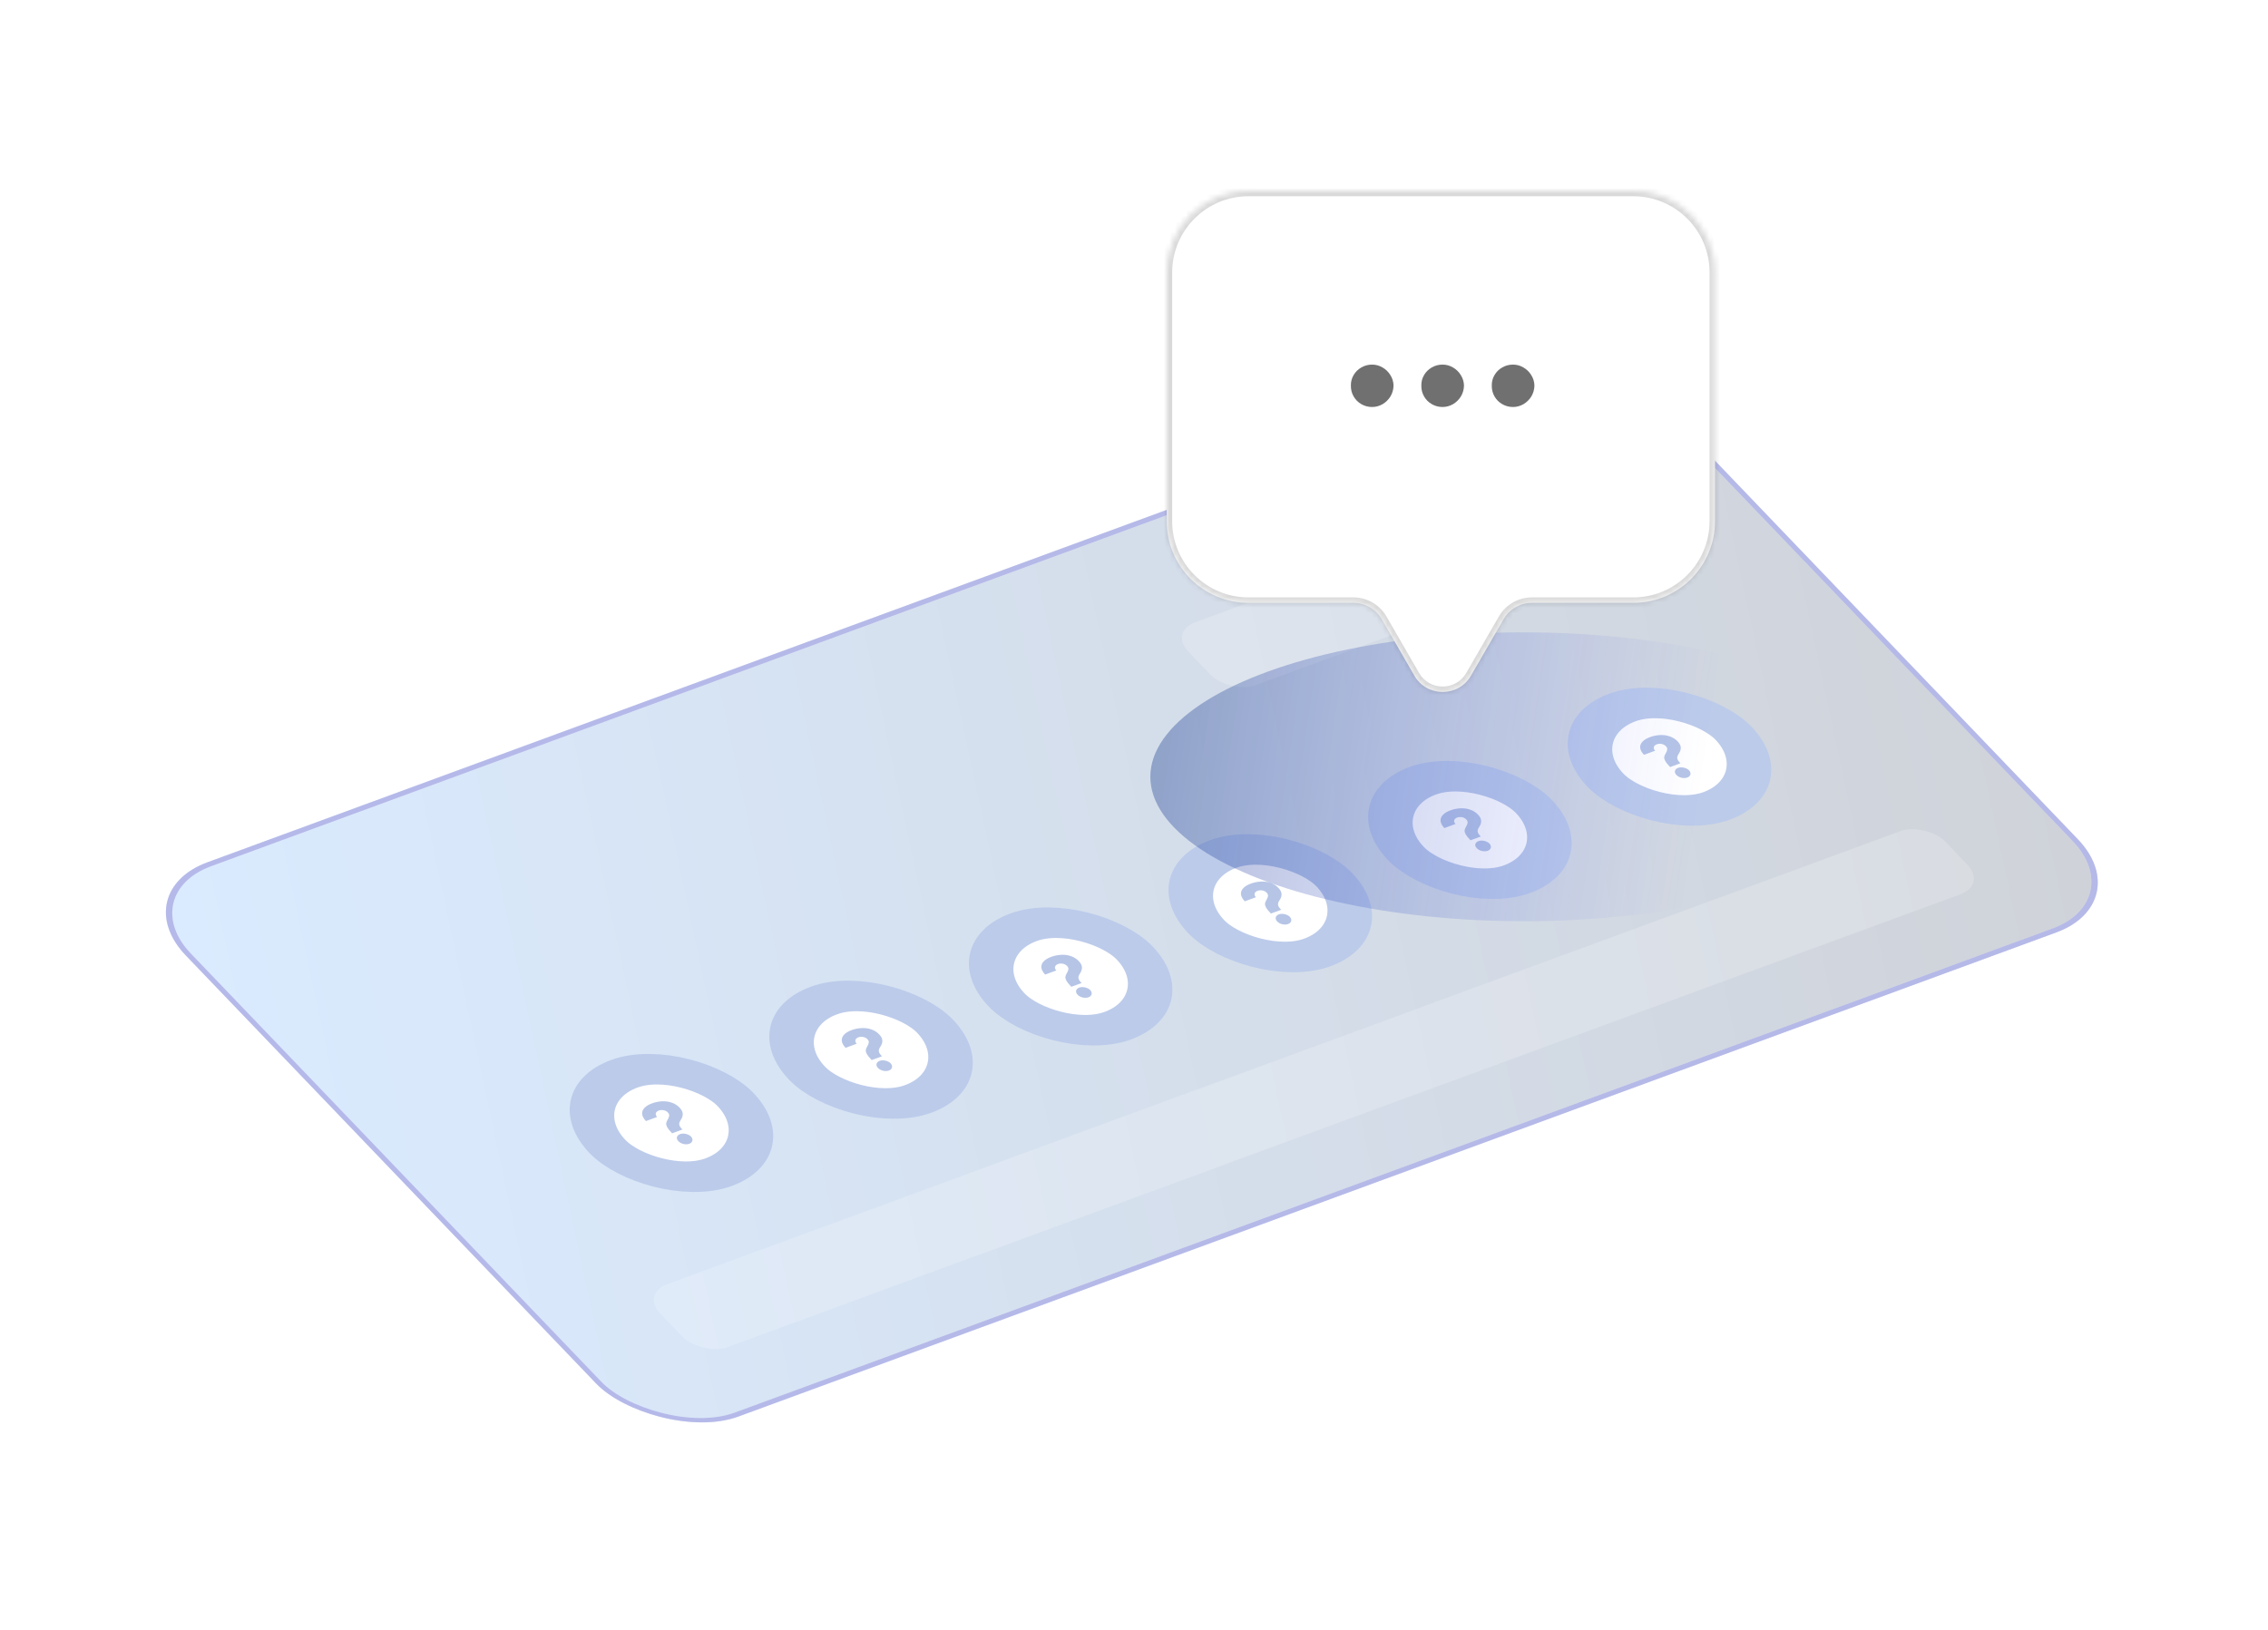 <svg width="416" height="299" viewBox="0 0 416 299" fill="none" xmlns="http://www.w3.org/2000/svg">
<g clip-path="url(#clip0_26_943)">
<rect width="289.423" height="140.803" rx="16" transform="matrix(0.939 -0.345 0.692 0.722 23 163.716)" fill="url(#paint0_linear_26_943)"/>
<rect x="5.707" y="1.322" width="25" height="25" rx="12.5" transform="matrix(0.939 -0.345 0.692 0.722 96.498 202.309)" fill="white" stroke="#BCCBEA" stroke-width="7"/>
<path d="M123.148 207.762C122.779 207.377 122.522 207.051 122.376 206.785C122.232 206.513 122.171 206.277 122.194 206.078C122.216 205.878 122.3 205.663 122.443 205.432C122.618 205.15 122.718 204.904 122.743 204.695C122.772 204.484 122.691 204.278 122.498 204.078C122.294 203.864 122.033 203.728 121.718 203.67C121.399 203.609 121.099 203.63 120.816 203.734C120.632 203.802 120.493 203.897 120.398 204.021C120.299 204.142 120.259 204.281 120.277 204.439C120.292 204.594 120.373 204.751 120.521 204.91L118.48 205.659C118.041 205.189 117.808 204.747 117.783 204.334C117.758 203.916 117.907 203.546 118.228 203.223C118.546 202.897 118.994 202.628 119.571 202.416C120.196 202.187 120.823 202.059 121.451 202.033C122.084 202.006 122.675 202.089 123.225 202.283C123.78 202.475 124.252 202.775 124.643 203.184C125.018 203.575 125.214 203.955 125.231 204.322C125.248 204.69 125.127 205.065 124.87 205.449C124.733 205.65 124.644 205.834 124.601 206.001C124.56 206.163 124.572 206.33 124.638 206.502C124.704 206.673 124.836 206.863 125.035 207.07L125.167 207.208L123.281 207.901L123.148 207.762ZM126.441 209.823C126.231 209.9 125.999 209.932 125.743 209.919C125.488 209.906 125.243 209.849 125.008 209.749C124.772 209.648 124.578 209.515 124.425 209.349C124.269 209.192 124.178 209.028 124.152 208.855C124.125 208.683 124.164 208.524 124.268 208.379C124.372 208.234 124.529 208.123 124.738 208.046C124.939 207.972 125.166 207.943 125.417 207.957C125.672 207.97 125.918 208.025 126.154 208.12C126.394 208.214 126.592 208.34 126.748 208.496C126.901 208.662 126.991 208.834 127.016 209.012C127.038 209.186 126.999 209.347 126.898 209.495C126.794 209.64 126.642 209.75 126.441 209.823Z" fill="#B6C5E6"/>
<rect x="5.707" y="1.322" width="25" height="25" rx="12.5" transform="matrix(0.939 -0.345 0.692 0.722 133.11 188.871)" fill="white" stroke="#BCCBEA" stroke-width="7"/>
<path d="M159.76 194.324C159.391 193.939 159.134 193.613 158.988 193.347C158.844 193.075 158.783 192.839 158.806 192.64C158.828 192.44 158.911 192.225 159.055 191.994C159.23 191.712 159.33 191.466 159.355 191.257C159.384 191.046 159.303 190.84 159.11 190.64C158.905 190.426 158.645 190.29 158.33 190.232C158.011 190.171 157.711 190.192 157.428 190.296C157.244 190.364 157.105 190.459 157.009 190.583C156.911 190.704 156.871 190.843 156.889 191.001C156.904 191.156 156.985 191.313 157.132 191.472L155.092 192.221C154.653 191.751 154.42 191.309 154.395 190.896C154.37 190.478 154.518 190.108 154.84 189.785C155.158 189.459 155.606 189.19 156.183 188.978C156.808 188.749 157.434 188.621 158.063 188.595C158.696 188.568 159.287 188.651 159.837 188.845C160.391 189.037 160.864 189.338 161.255 189.746C161.63 190.137 161.826 190.517 161.843 190.884C161.859 191.252 161.739 191.627 161.482 192.011C161.345 192.212 161.256 192.396 161.213 192.563C161.172 192.725 161.184 192.892 161.25 193.064C161.316 193.235 161.448 193.425 161.647 193.632L161.779 193.77L159.892 194.463L159.76 194.324ZM163.052 196.385C162.843 196.462 162.61 196.494 162.355 196.481C162.1 196.468 161.854 196.411 161.619 196.311C161.384 196.21 161.19 196.077 161.037 195.911C160.881 195.754 160.79 195.59 160.763 195.417C160.737 195.245 160.776 195.086 160.88 194.941C160.984 194.796 161.141 194.685 161.35 194.608C161.551 194.534 161.777 194.505 162.028 194.519C162.284 194.532 162.53 194.587 162.766 194.682C163.006 194.776 163.204 194.902 163.36 195.058C163.513 195.224 163.603 195.396 163.628 195.574C163.65 195.748 163.611 195.909 163.51 196.057C163.406 196.202 163.254 196.312 163.052 196.385Z" fill="#B6C5E6"/>
<rect x="5.707" y="1.322" width="25" height="25" rx="12.5" transform="matrix(0.939 -0.345 0.692 0.722 169.722 175.433)" fill="white" stroke="#BCCBEA" stroke-width="7"/>
<path d="M196.372 180.887C196.003 180.502 195.746 180.176 195.6 179.909C195.456 179.637 195.395 179.402 195.417 179.202C195.44 179.002 195.523 178.787 195.667 178.557C195.842 178.274 195.942 178.029 195.967 177.819C195.996 177.608 195.914 177.403 195.722 177.202C195.517 176.988 195.257 176.852 194.942 176.794C194.623 176.733 194.322 176.755 194.04 176.858C193.856 176.926 193.716 177.022 193.621 177.146C193.523 177.266 193.483 177.405 193.501 177.563C193.516 177.718 193.597 177.875 193.744 178.035L191.703 178.784C191.264 178.313 191.032 177.871 191.006 177.458C190.982 177.04 191.13 176.67 191.452 176.347C191.77 176.021 192.218 175.752 192.795 175.54C193.42 175.311 194.046 175.184 194.675 175.158C195.307 175.13 195.899 175.213 196.449 175.407C197.003 175.599 197.476 175.9 197.867 176.308C198.242 176.7 198.438 177.079 198.454 177.447C198.471 177.814 198.351 178.19 198.094 178.573C197.957 178.775 197.867 178.959 197.825 179.126C197.783 179.288 197.796 179.454 197.862 179.626C197.928 179.797 198.06 179.987 198.259 180.194L198.391 180.332L196.504 181.025L196.372 180.887ZM199.664 182.948C199.455 183.025 199.222 183.056 198.967 183.043C198.711 183.03 198.466 182.974 198.231 182.873C197.996 182.773 197.802 182.639 197.649 182.473C197.493 182.317 197.402 182.152 197.375 181.98C197.349 181.807 197.387 181.648 197.492 181.503C197.596 181.358 197.752 181.247 197.962 181.17C198.163 181.097 198.389 181.067 198.64 181.082C198.896 181.095 199.141 181.149 199.378 181.245C199.618 181.339 199.816 181.464 199.972 181.62C200.125 181.787 200.214 181.958 200.24 182.136C200.262 182.31 200.223 182.471 200.122 182.619C200.018 182.764 199.865 182.874 199.664 182.948Z" fill="#B6C5E6"/>
<rect x="5.707" y="1.322" width="25" height="25" rx="12.5" transform="matrix(0.939 -0.345 0.692 0.722 206.334 161.995)" fill="white" stroke="#BCCBEA" stroke-width="7"/>
<path d="M232.984 167.449C232.615 167.064 232.358 166.738 232.212 166.471C232.067 166.199 232.006 165.964 232.029 165.764C232.052 165.564 232.135 165.349 232.278 165.119C232.453 164.836 232.553 164.591 232.578 164.381C232.608 164.17 232.526 163.965 232.334 163.764C232.129 163.55 231.869 163.414 231.553 163.356C231.235 163.295 230.934 163.317 230.652 163.42C230.468 163.488 230.328 163.584 230.233 163.708C230.135 163.828 230.095 163.967 230.113 164.125C230.128 164.28 230.209 164.437 230.356 164.597L228.315 165.346C227.876 164.875 227.644 164.433 227.618 164.02C227.594 163.602 227.742 163.232 228.063 162.909C228.381 162.583 228.829 162.314 229.407 162.102C230.032 161.873 230.658 161.746 231.287 161.72C231.919 161.692 232.511 161.775 233.061 161.969C233.615 162.162 234.088 162.462 234.479 162.87C234.854 163.262 235.05 163.641 235.066 164.009C235.083 164.376 234.963 164.752 234.706 165.135C234.569 165.337 234.479 165.521 234.437 165.688C234.395 165.85 234.408 166.016 234.474 166.188C234.539 166.359 234.672 166.549 234.87 166.756L235.003 166.894L233.116 167.587L232.984 167.449ZM236.276 169.51C236.066 169.587 235.834 169.618 235.579 169.605C235.323 169.592 235.078 169.536 234.843 169.435C234.608 169.335 234.414 169.201 234.26 169.035C234.105 168.879 234.014 168.714 233.987 168.542C233.961 168.369 233.999 168.21 234.103 168.065C234.207 167.92 234.364 167.809 234.574 167.732C234.775 167.659 235.001 167.629 235.252 167.644C235.507 167.657 235.753 167.711 235.989 167.807C236.23 167.901 236.428 168.026 236.583 168.182C236.737 168.349 236.826 168.52 236.852 168.698C236.874 168.872 236.835 169.033 236.734 169.181C236.63 169.326 236.477 169.436 236.276 169.51Z" fill="#B6C5E6"/>
<rect x="5.707" y="1.322" width="25" height="25" rx="12.5" transform="matrix(0.939 -0.345 0.692 0.722 242.946 148.557)" fill="white" stroke="#BCCBEA" stroke-width="7"/>
<path d="M269.595 154.011C269.227 153.626 268.969 153.3 268.824 153.033C268.679 152.761 268.618 152.526 268.641 152.326C268.664 152.127 268.747 151.911 268.89 151.681C269.065 151.399 269.165 151.153 269.19 150.944C269.219 150.733 269.138 150.527 268.946 150.326C268.741 150.112 268.481 149.976 268.165 149.919C267.847 149.858 267.546 149.879 267.264 149.983C267.08 150.05 266.94 150.146 266.845 150.27C266.746 150.39 266.706 150.53 266.725 150.688C266.74 150.842 266.821 150.999 266.968 151.159L264.927 151.908C264.488 151.437 264.256 150.996 264.23 150.582C264.205 150.164 264.354 149.794 264.675 149.471C264.993 149.146 265.441 148.877 266.019 148.665C266.643 148.435 267.27 148.308 267.898 148.282C268.531 148.254 269.122 148.337 269.673 148.531C270.227 148.724 270.7 149.024 271.09 149.432C271.466 149.824 271.661 150.203 271.678 150.571C271.695 150.938 271.575 151.314 271.317 151.697C271.181 151.899 271.091 152.083 271.049 152.25C271.007 152.412 271.019 152.579 271.085 152.75C271.151 152.922 271.284 153.111 271.482 153.318L271.615 153.457L269.728 154.149L269.595 154.011ZM272.888 156.072C272.678 156.149 272.446 156.181 272.19 156.168C271.935 156.155 271.69 156.098 271.455 155.997C271.22 155.897 271.026 155.763 270.872 155.597C270.717 155.441 270.626 155.276 270.599 155.104C270.572 154.931 270.611 154.772 270.715 154.627C270.819 154.483 270.976 154.372 271.186 154.295C271.387 154.221 271.613 154.191 271.864 154.206C272.119 154.219 272.365 154.273 272.601 154.369C272.842 154.463 273.04 154.588 273.195 154.745C273.349 154.911 273.438 155.083 273.463 155.26C273.486 155.434 273.446 155.596 273.346 155.744C273.242 155.889 273.089 155.998 272.888 156.072Z" fill="#B6C5E6"/>
<rect x="5.707" y="1.322" width="25" height="25" rx="12.5" transform="matrix(0.939 -0.345 0.692 0.722 279.557 135.119)" fill="white" stroke="#BCCBEA" stroke-width="7"/>
<path d="M306.207 140.573C305.838 140.188 305.581 139.862 305.436 139.595C305.291 139.323 305.23 139.088 305.253 138.888C305.276 138.689 305.359 138.473 305.502 138.243C305.677 137.961 305.777 137.715 305.802 137.506C305.831 137.295 305.75 137.089 305.558 136.888C305.353 136.674 305.092 136.538 304.777 136.481C304.458 136.42 304.158 136.441 303.875 136.545C303.692 136.612 303.552 136.708 303.457 136.832C303.358 136.952 303.318 137.092 303.336 137.25C303.352 137.404 303.433 137.561 303.58 137.721L301.539 138.47C301.1 137.999 300.867 137.558 300.842 137.144C300.817 136.726 300.966 136.356 301.287 136.034C301.605 135.708 302.053 135.439 302.631 135.227C303.255 134.998 303.882 134.87 304.51 134.844C305.143 134.816 305.734 134.899 306.284 135.093C306.839 135.286 307.311 135.586 307.702 135.994C308.077 136.386 308.273 136.765 308.29 137.133C308.307 137.5 308.186 137.876 307.929 138.259C307.793 138.461 307.703 138.645 307.66 138.812C307.619 138.974 307.631 139.141 307.697 139.312C307.763 139.484 307.895 139.673 308.094 139.88L308.226 140.019L306.34 140.711L306.207 140.573ZM309.5 142.634C309.29 142.711 309.058 142.743 308.802 142.73C308.547 142.717 308.302 142.66 308.067 142.559C307.832 142.459 307.637 142.325 307.484 142.159C307.328 142.003 307.237 141.838 307.211 141.666C307.184 141.493 307.223 141.334 307.327 141.189C307.431 141.045 307.588 140.934 307.797 140.857C307.999 140.783 308.225 140.753 308.476 140.768C308.731 140.781 308.977 140.835 309.213 140.931C309.453 141.025 309.651 141.15 309.807 141.307C309.96 141.473 310.05 141.645 310.075 141.822C310.098 141.996 310.058 142.158 309.957 142.306C309.853 142.451 309.701 142.56 309.5 142.634Z" fill="#B6C5E6"/>
<rect width="83" height="16" rx="5" transform="matrix(0.939 -0.345 0.692 0.722 214.458 115.893)" fill="white" fill-opacity="0.2"/>
<rect width="251" height="16" rx="5" transform="matrix(0.939 -0.345 0.692 0.722 117.617 237.33)" fill="white" fill-opacity="0.2"/>
</g>
<rect x="0.815" y="0.189" width="288.423" height="139.803" rx="15.5" transform="matrix(0.939 -0.345 0.692 0.722 22.919 164.049)" stroke="white" stroke-opacity="0.96"/>
<rect x="0.815" y="0.189" width="288.423" height="139.803" rx="15.5" transform="matrix(0.939 -0.345 0.692 0.722 22.919 164.049)" stroke="#434EC6" stroke-opacity="0.39"/>
<g filter="url(#filter0_f_26_943)">
<ellipse cx="279.5" cy="142.5" rx="68.5" ry="26.5" fill="url(#paint1_linear_26_943)"/>
</g>
<mask id="path-18-inside-1_26_943" fill="white">
<path fill-rule="evenodd" clip-rule="evenodd" d="M229 35C220.716 35 214 41.716 214 50V95.594C214 103.879 220.716 110.594 229 110.594H248.248C250.391 110.594 252.372 111.738 253.444 113.594L259.419 123.944C261.729 127.944 267.502 127.944 269.812 123.944L275.787 113.594C276.859 111.738 278.839 110.594 280.983 110.594H299.573C307.858 110.594 314.573 103.879 314.573 95.594V50C314.573 41.716 307.858 35 299.573 35H229Z"/>
</mask>
<path fill-rule="evenodd" clip-rule="evenodd" d="M229 35C220.716 35 214 41.716 214 50V95.594C214 103.879 220.716 110.594 229 110.594H248.248C250.391 110.594 252.372 111.738 253.444 113.594L259.419 123.944C261.729 127.944 267.502 127.944 269.812 123.944L275.787 113.594C276.859 111.738 278.839 110.594 280.983 110.594H299.573C307.858 110.594 314.573 103.879 314.573 95.594V50C314.573 41.716 307.858 35 299.573 35H229Z" fill="white"/>
<path d="M275.787 113.594L276.653 114.094L275.787 113.594ZM259.419 123.944L258.553 124.444L259.419 123.944ZM269.812 123.944L268.946 123.444L269.812 123.944ZM253.444 113.594L252.578 114.094L253.444 113.594ZM215 50C215 42.268 221.268 36 229 36V34C220.163 34 213 41.163 213 50H215ZM215 95.594V50H213V95.594H215ZM229 109.594C221.268 109.594 215 103.326 215 95.594H213C213 104.431 220.163 111.594 229 111.594V109.594ZM248.248 109.594H229V111.594H248.248V109.594ZM260.285 123.444L254.31 113.094L252.578 114.094L258.553 124.444L260.285 123.444ZM274.921 113.094L268.946 123.444L270.678 124.444L276.653 114.094L274.921 113.094ZM299.573 109.594H280.983V111.594H299.573V109.594ZM313.573 95.594C313.573 103.326 307.305 109.594 299.573 109.594V111.594C308.41 111.594 315.573 104.431 315.573 95.594H313.573ZM313.573 50V95.594H315.573V50H313.573ZM299.573 36C307.305 36 313.573 42.268 313.573 50H315.573C315.573 41.163 308.41 34 299.573 34V36ZM229 36H299.573V34H229V36ZM276.653 114.094C277.546 112.547 279.197 111.594 280.983 111.594V109.594C278.482 109.594 276.171 110.929 274.921 113.094L276.653 114.094ZM258.553 124.444C261.248 129.111 267.983 129.111 270.678 124.444L268.946 123.444C267.021 126.777 262.21 126.777 260.285 123.444L258.553 124.444ZM248.248 111.594C250.034 111.594 251.685 112.547 252.578 114.094L254.31 113.094C253.059 110.929 250.749 109.594 248.248 109.594V111.594Z" fill="black" fill-opacity="0.15" mask="url(#path-18-inside-1_26_943)"/>
<path d="M251.673 74.663C250.967 74.663 250.312 74.49 249.707 74.144C249.102 73.799 248.626 73.323 248.281 72.718C247.935 72.113 247.769 71.451 247.784 70.731C247.769 70.039 247.935 69.398 248.281 68.808C248.626 68.217 249.102 67.749 249.707 67.403C250.312 67.057 250.967 66.885 251.673 66.885C252.35 66.885 252.984 67.057 253.574 67.403C254.179 67.749 254.662 68.217 255.022 68.808C255.396 69.398 255.591 70.039 255.605 70.731C255.591 71.451 255.404 72.113 255.044 72.718C254.683 73.309 254.201 73.784 253.596 74.144C252.991 74.49 252.35 74.663 251.673 74.663ZM264.594 74.663C263.888 74.663 263.232 74.49 262.627 74.144C262.022 73.799 261.547 73.323 261.201 72.718C260.856 72.113 260.69 71.451 260.704 70.731C260.69 70.039 260.856 69.398 261.201 68.808C261.547 68.217 262.022 67.749 262.627 67.403C263.232 67.057 263.888 66.885 264.594 66.885C265.271 66.885 265.904 67.057 266.495 67.403C267.1 67.749 267.582 68.217 267.943 68.808C268.317 69.398 268.512 70.039 268.526 70.731C268.512 71.451 268.324 72.113 267.964 72.718C267.604 73.309 267.122 73.784 266.517 74.144C265.912 74.49 265.271 74.663 264.594 74.663ZM277.514 74.663C276.808 74.663 276.153 74.49 275.548 74.144C274.943 73.799 274.468 73.323 274.122 72.718C273.776 72.113 273.611 71.451 273.625 70.731C273.611 70.039 273.776 69.398 274.122 68.808C274.468 68.217 274.943 67.749 275.548 67.403C276.153 67.057 276.808 66.885 277.514 66.885C278.191 66.885 278.825 67.057 279.416 67.403C280.021 67.749 280.503 68.217 280.863 68.808C281.238 69.398 281.432 70.039 281.447 70.731C281.432 71.451 281.245 72.113 280.885 72.718C280.525 73.309 280.042 73.784 279.437 74.144C278.832 74.49 278.191 74.663 277.514 74.663Z" fill="#707070"/>
<defs>
<filter id="filter0_f_26_943" x="192" y="97" width="175" height="91" filterUnits="userSpaceOnUse" color-interpolation-filters="sRGB">
<feFlood flood-opacity="0" result="BackgroundImageFix"/>
<feBlend mode="normal" in="SourceGraphic" in2="BackgroundImageFix" result="shape"/>
<feGaussianBlur stdDeviation="9.5" result="effect1_foregroundBlur_26_943"/>
</filter>
<linearGradient id="paint0_linear_26_943" x1="6.162" y1="5.461" x2="283.129" y2="152.381" gradientUnits="userSpaceOnUse">
<stop stop-color="#DAEBFF"/>
<stop offset="1" stop-color="#CFD2D8"/>
</linearGradient>
<linearGradient id="paint1_linear_26_943" x1="211.247" y1="129.747" x2="312.242" y2="144.826" gradientUnits="userSpaceOnUse">
<stop stop-color="#00247F" stop-opacity="0.33"/>
<stop offset="1" stop-color="#3149FF" stop-opacity="0"/>
</linearGradient>
<clipPath id="clip0_26_943">
<rect width="289.423" height="140.803" rx="16" transform="matrix(0.939 -0.345 0.692 0.722 23 163.716)" fill="white"/>
</clipPath>
</defs>
</svg>
